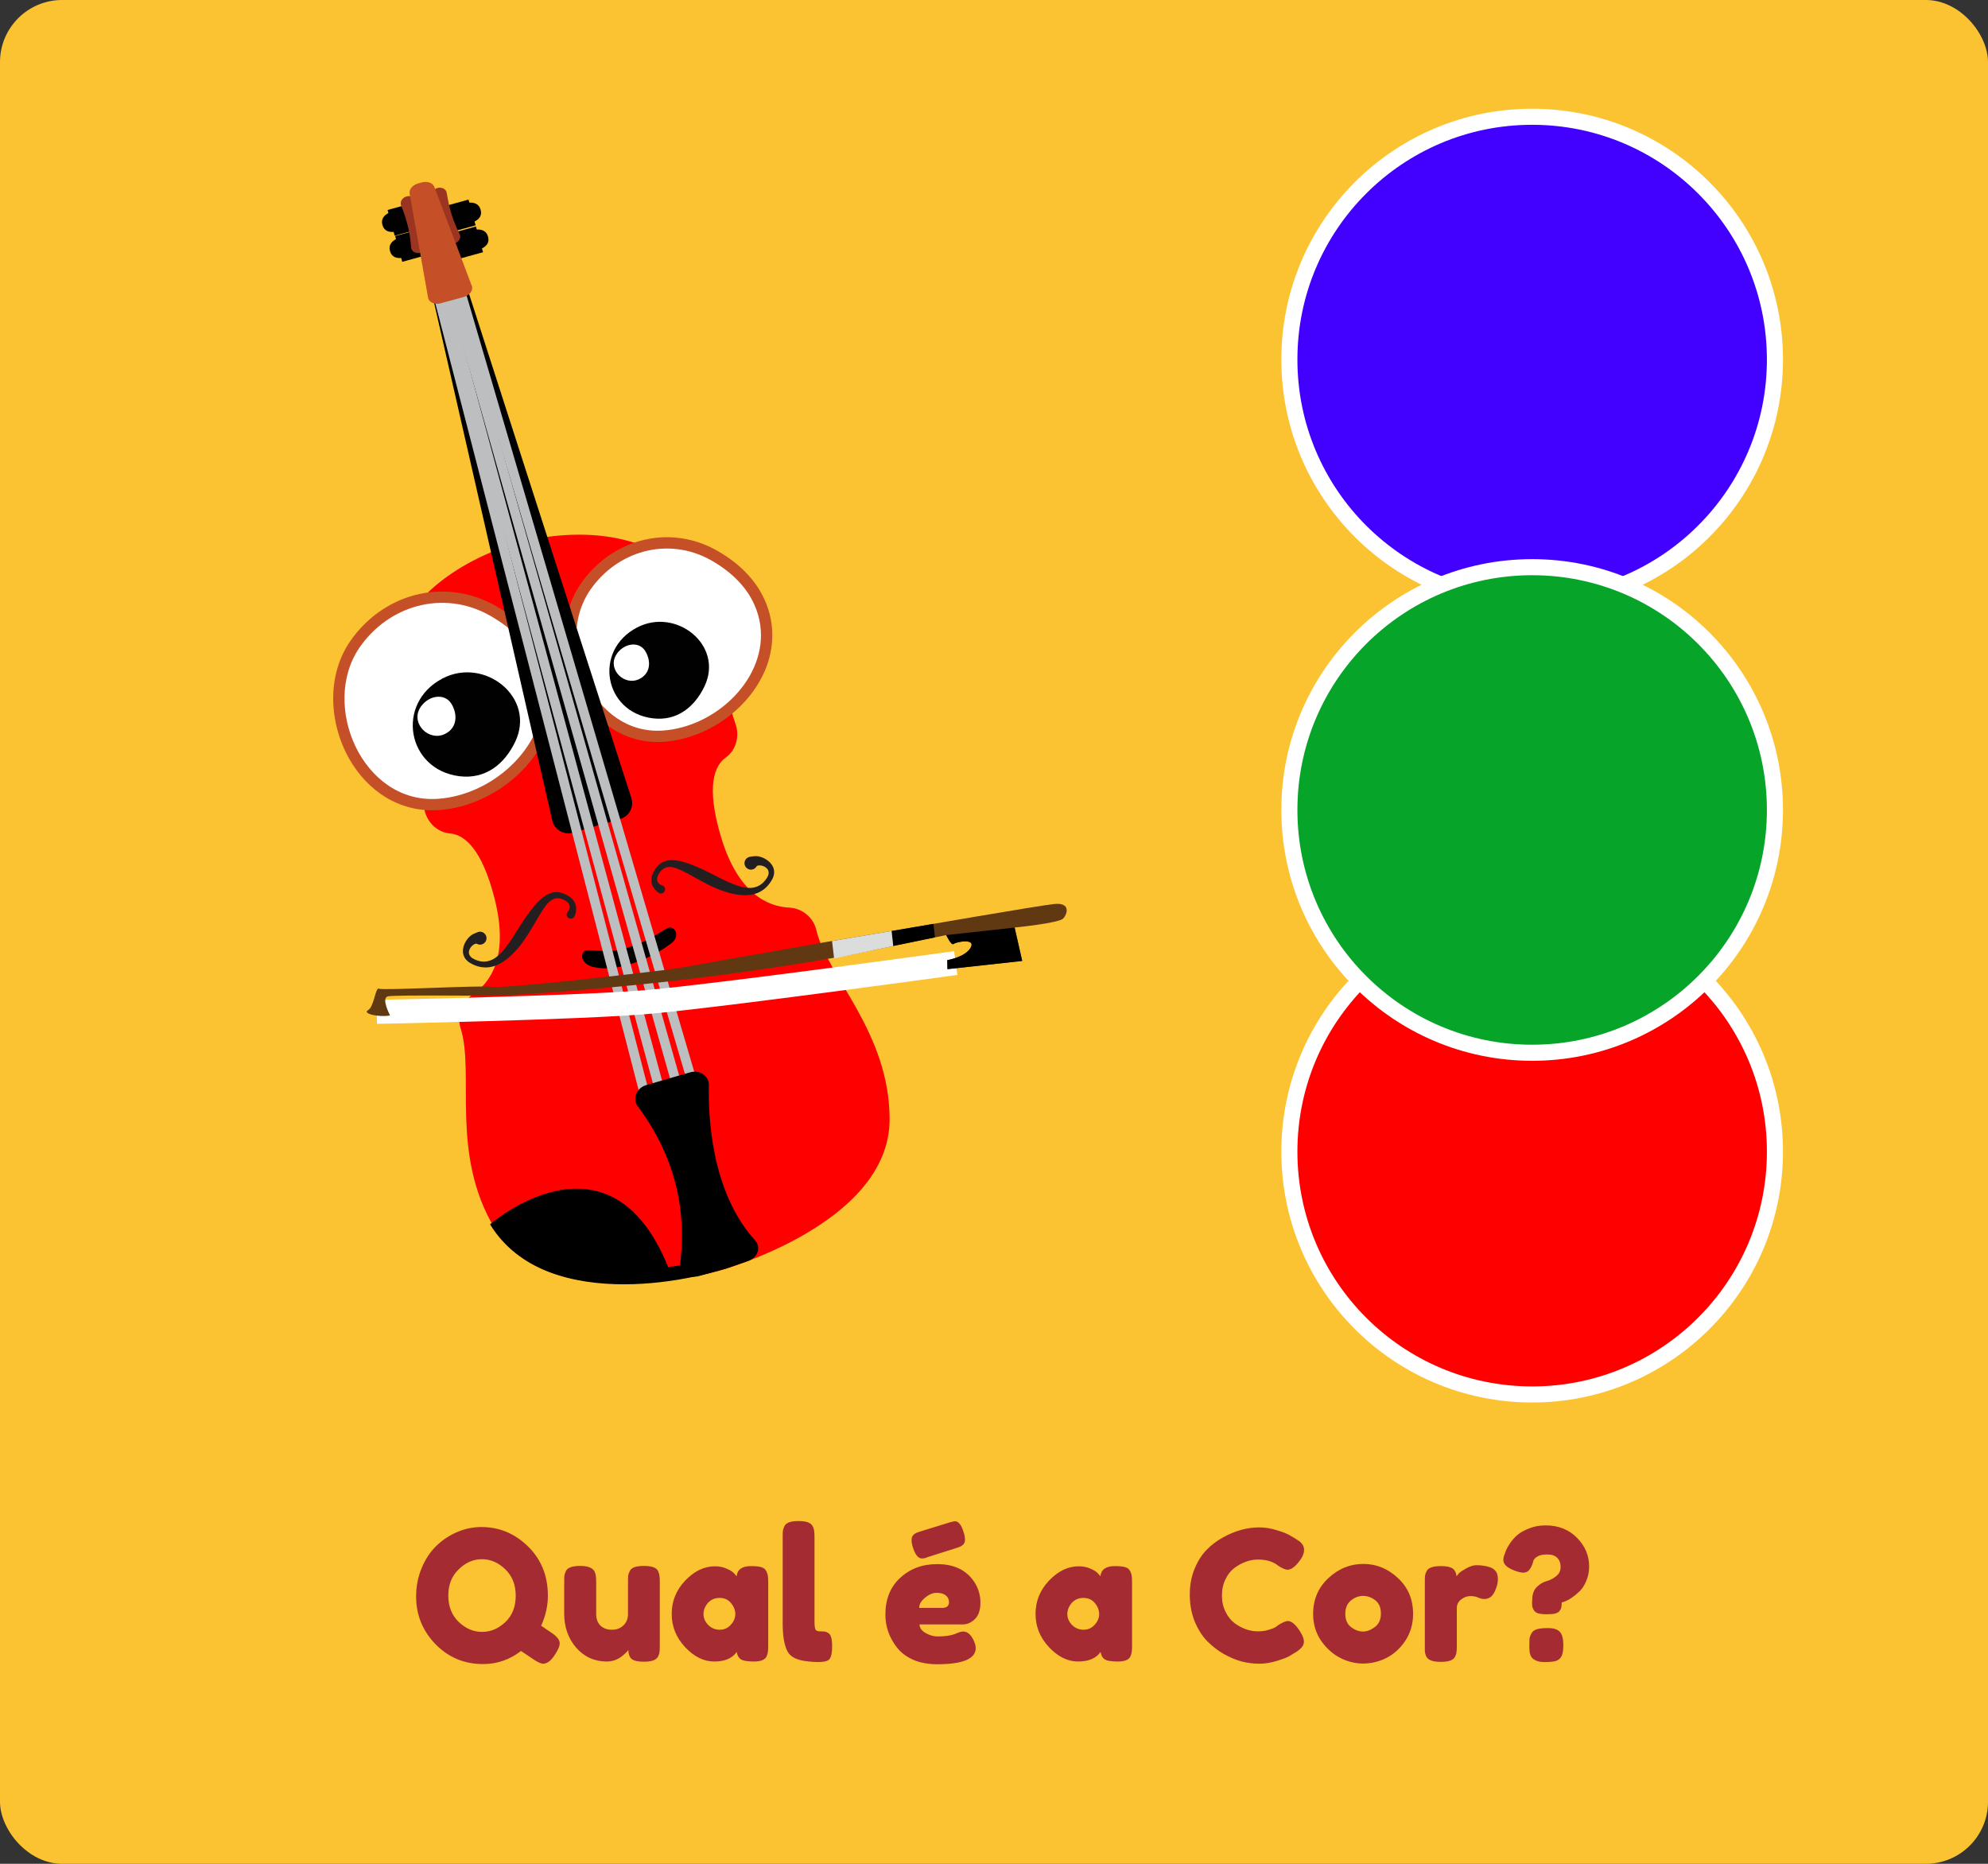 <svg width="256" height="240" viewBox="0 0 256 240" fill="none" xmlns="http://www.w3.org/2000/svg">
<rect x="0" y="0" width="256" height="240" fill="#333333" stroke="none"/>
<rect width="256" height="240" rx="8" fill="#FBC332"/>
<g clip-path="url(#clip0)">
<path d="M105.123 119.773C104.936 118.978 104.495 118.265 103.867 117.743C103.239 117.22 102.458 116.915 101.642 116.873C98.82 116.739 95.016 115.04 92.837 107.738C90.896 101.252 91.987 98.603 93.455 97.547C94.806 96.578 95.265 94.784 94.712 93.218C93.881 90.862 93.145 87.618 93.593 84.169C94.317 78.601 86.518 65.183 66.898 69.801C66.786 69.831 66.671 69.862 66.561 69.892C47.341 75.968 47.51 91.485 50.981 95.899C53.132 98.632 54.157 101.796 54.652 104.245C54.979 105.873 56.291 107.179 57.948 107.321C59.749 107.475 62.042 109.192 63.7 115.755C65.565 123.144 63.166 126.551 60.812 128.111C60.132 128.565 59.618 129.227 59.346 129.998C59.075 130.769 59.062 131.607 59.309 132.386C61.164 138.217 57.92 148.504 63.685 158.161C70.631 169.796 92.559 163.643 92.559 163.643C92.559 163.643 114.545 157.706 114.557 144.154C114.563 132.909 106.51 125.733 105.123 119.773Z" fill="#FF0000"/>
<path d="M88.018 94.358C87.172 94.586 86.306 94.733 85.432 94.797C81.344 95.088 77.564 92.928 75.326 89.021C72.829 84.664 72.853 79.265 75.383 75.586C77.176 72.981 79.782 71.112 82.722 70.324C85.851 69.486 89.145 69.922 91.997 71.557C94.801 73.16 96.761 75.195 97.825 77.603C99.106 80.504 99.026 83.614 97.596 86.596C95.829 90.271 92.16 93.248 88.018 94.358Z" fill="white"/>
<path d="M82.91 71.025C85.744 70.266 88.84 70.587 91.635 72.184C94.454 73.798 96.227 75.783 97.154 77.895C100.154 84.686 94.653 91.826 87.829 93.654C87.029 93.871 86.21 94.011 85.384 94.072C76.333 94.716 71.283 82.832 75.984 75.997C77.723 73.469 80.197 71.752 82.913 71.025L82.91 71.025ZM82.537 69.62C79.429 70.453 76.676 72.425 74.786 75.173C73.408 77.175 72.701 79.632 72.741 82.278C72.791 84.771 73.463 87.212 74.696 89.38C75.802 91.311 77.309 92.895 79.056 93.966C80.983 95.144 83.232 95.687 85.485 95.518C86.405 95.451 87.317 95.296 88.207 95.055C92.548 93.891 96.397 90.767 98.255 86.901C98.964 85.449 99.369 83.868 99.445 82.255C99.514 80.552 99.188 78.857 98.493 77.301C97.366 74.748 95.303 72.601 92.362 70.918C89.343 69.191 85.854 68.729 82.538 69.617L82.537 69.62Z" fill="#C55027"/>
<path d="M84.054 92.496C77.768 91.718 76.369 83.766 82.032 80.804C87.069 78.169 93.24 83.089 90.721 88.373C89.458 91.024 87.194 92.885 84.054 92.496Z" fill="#010101"/>
<path d="M82.317 87.442C80.421 88.368 78.251 86.255 79.309 84.388C80.149 82.894 82.262 82.402 83.129 83.896C83.85 85.141 83.791 86.722 82.317 87.442Z" fill="white"/>
<path d="M59.231 103.117C58.324 103.361 57.396 103.519 56.459 103.587C54.205 103.765 51.954 103.221 50.032 102.034C48.273 100.959 46.75 99.356 45.629 97.399C42.952 92.725 42.976 86.936 45.688 82.992C47.61 80.198 50.406 78.193 53.559 77.349C56.914 76.45 60.447 76.919 63.504 78.668C66.511 80.388 68.614 82.57 69.754 85.151C71.126 88.26 71.041 91.593 69.509 94.788C67.614 98.734 63.676 101.926 59.231 103.117Z" fill="white"/>
<path d="M53.747 78.048C56.798 77.231 60.131 77.577 63.141 79.295C66.177 81.032 68.084 83.17 69.088 85.443C72.316 92.754 66.391 100.447 59.044 102.416C58.181 102.648 57.298 102.798 56.407 102.863C46.665 103.556 41.225 90.761 46.287 83.401C48.159 80.68 50.824 78.831 53.747 78.048ZM53.37 76.644C50.05 77.534 47.108 79.642 45.089 82.581C43.622 84.716 42.864 87.338 42.907 90.166C42.961 92.832 43.679 95.441 44.998 97.759C46.179 99.822 47.788 101.514 49.653 102.652C51.707 103.91 54.106 104.491 56.51 104.313C57.494 104.241 58.468 104.076 59.42 103.82C64.064 102.575 68.18 99.234 70.163 95.099C70.92 93.549 71.353 91.861 71.433 90.139C71.507 88.323 71.159 86.515 70.417 84.857C69.213 82.13 67.009 79.839 63.862 78.035C60.637 76.19 56.91 75.696 53.369 76.645L53.37 76.644Z" fill="#C55027"/>
<path d="M59.165 99.954C52.396 99.112 50.889 90.553 56.988 87.364C62.412 84.53 69.055 89.825 66.345 95.516C64.983 98.368 62.546 100.372 59.165 99.954Z" fill="#010101"/>
<path d="M57.296 94.511C55.254 95.509 52.918 93.234 54.054 91.219C54.965 89.61 57.235 89.081 58.167 90.69C58.945 92.034 58.88 93.737 57.296 94.511Z" fill="white"/>
<path d="M86.48 121.444C85.409 122.233 84.186 123.089 81.784 123.942C79.245 124.842 77.674 124.812 76.346 124.504C75.661 124.347 75.111 123.835 74.987 123.389C74.868 122.942 75.11 122.382 75.574 122.358C76.883 122.284 78.332 122.793 80.799 122.033C83.814 121.104 84.706 120.118 86.011 119.486C86.428 119.286 86.919 119.625 87.043 120.072C87.165 120.514 86.975 121.079 86.48 121.444Z" fill="black"/>
<path d="M73.059 117.464C73.056 117.474 73.067 117.462 73.074 117.46C73.08 117.458 73.087 117.448 73.094 117.44C73.101 117.432 73.123 117.409 73.137 117.393C73.165 117.359 73.189 117.322 73.213 117.284C73.26 117.209 73.298 117.129 73.327 117.046C73.38 116.89 73.382 116.722 73.333 116.565C73.32 116.526 73.305 116.487 73.288 116.449C73.267 116.412 73.244 116.375 73.219 116.34C73.166 116.265 73.104 116.197 73.034 116.137C72.876 116.008 72.701 115.903 72.512 115.826C72.124 115.656 71.731 115.607 71.384 115.723C71.038 115.839 70.723 116.102 70.443 116.418C70.16 116.757 69.904 117.119 69.678 117.499C69.559 117.693 69.442 117.888 69.325 118.088L68.976 118.688C68.743 119.092 68.504 119.496 68.256 119.898L68.071 120.198L67.875 120.501C67.745 120.703 67.608 120.902 67.469 121.1C67.187 121.499 66.885 121.884 66.564 122.253C66.236 122.63 65.881 122.982 65.502 123.307C65.113 123.645 64.684 123.933 64.225 124.165C63.748 124.409 63.226 124.549 62.692 124.576C62.164 124.597 61.638 124.503 61.149 124.301C61.03 124.254 60.914 124.202 60.8 124.145C60.679 124.087 60.563 124.022 60.451 123.949C60.333 123.87 60.223 123.782 60.121 123.683C60.015 123.579 59.922 123.463 59.846 123.336C59.687 123.071 59.606 122.767 59.611 122.458C59.617 122.163 59.679 121.872 59.795 121.6C59.907 121.33 60.059 121.078 60.245 120.853C60.344 120.731 60.454 120.619 60.574 120.518C60.715 120.399 60.872 120.302 61.041 120.229L61.493 120.039C61.624 119.984 61.768 119.963 61.91 119.979C62.051 119.995 62.186 120.047 62.302 120.13C62.418 120.212 62.511 120.323 62.572 120.452C62.633 120.581 62.66 120.723 62.65 120.865C62.64 121.007 62.594 121.145 62.516 121.264C62.438 121.383 62.331 121.481 62.205 121.547C62.079 121.614 61.938 121.647 61.795 121.643C61.653 121.64 61.514 121.6 61.391 121.527C61.334 121.507 61.271 121.509 61.215 121.532C61.135 121.555 61.059 121.589 60.99 121.635C60.835 121.734 60.701 121.863 60.596 122.015C60.491 122.16 60.421 122.327 60.39 122.504C60.363 122.668 60.389 122.837 60.463 122.986C60.549 123.147 60.676 123.283 60.83 123.381C60.915 123.438 61.004 123.488 61.097 123.531C61.198 123.576 61.298 123.618 61.397 123.656C61.787 123.808 62.209 123.86 62.625 123.809C63.034 123.746 63.423 123.591 63.762 123.355C64.115 123.107 64.436 122.817 64.717 122.492C65.299 121.833 65.795 121.07 66.291 120.299L67.034 119.126C67.283 118.73 67.548 118.334 67.823 117.941C67.959 117.744 68.103 117.552 68.249 117.359C68.395 117.165 68.544 116.973 68.702 116.786C69.02 116.395 69.37 116.032 69.749 115.699C69.95 115.523 70.167 115.366 70.398 115.232C70.642 115.088 70.908 114.984 71.185 114.923C71.467 114.864 71.757 114.859 72.041 114.909C72.307 114.958 72.566 115.043 72.808 115.163C73.052 115.275 73.282 115.415 73.492 115.582C73.546 115.625 73.599 115.675 73.651 115.723C73.703 115.771 73.751 115.826 73.797 115.885C73.894 116.001 73.975 116.131 74.038 116.269C74.165 116.553 74.216 116.865 74.188 117.174C74.176 117.324 74.151 117.473 74.111 117.618C74.093 117.69 74.071 117.761 74.045 117.833C74.032 117.869 74.02 117.905 74.005 117.942L73.981 117.998C73.971 118.021 73.96 118.044 73.947 118.066C73.907 118.124 73.855 118.174 73.796 118.212C73.737 118.25 73.67 118.276 73.601 118.289C73.531 118.302 73.46 118.3 73.391 118.285C73.322 118.27 73.257 118.242 73.198 118.202C73.14 118.162 73.091 118.11 73.053 118.051C73.014 117.992 72.988 117.926 72.976 117.856C72.963 117.787 72.965 117.715 72.98 117.646C72.995 117.578 73.023 117.512 73.063 117.454L73.059 117.464Z" fill="#231F20"/>
<path d="M84.877 115.006C84.855 114.994 84.834 114.979 84.813 114.964L84.764 114.928C84.733 114.904 84.703 114.881 84.674 114.856C84.615 114.808 84.559 114.757 84.507 114.705C84.399 114.6 84.301 114.486 84.215 114.362C84.031 114.111 83.916 113.817 83.879 113.508C83.863 113.357 83.866 113.205 83.89 113.055C83.901 112.983 83.915 112.912 83.933 112.841C83.953 112.773 83.972 112.704 83.998 112.639C84.092 112.388 84.217 112.15 84.369 111.929C84.516 111.701 84.695 111.496 84.9 111.318C85.117 111.13 85.369 110.985 85.641 110.891C85.911 110.804 86.192 110.758 86.476 110.756C86.743 110.754 87.01 110.777 87.273 110.825C87.769 110.917 88.255 111.051 88.728 111.224C88.961 111.304 89.188 111.393 89.411 111.484C89.635 111.574 89.857 111.666 90.075 111.765C90.511 111.959 90.938 112.165 91.358 112.378L92.594 113.004C93.412 113.411 94.229 113.812 95.069 114.08C95.477 114.216 95.901 114.301 96.33 114.332C96.743 114.362 97.156 114.296 97.539 114.14C97.923 113.972 98.259 113.71 98.517 113.38C98.584 113.297 98.649 113.21 98.713 113.118C98.772 113.034 98.823 112.945 98.866 112.853C98.948 112.689 98.987 112.508 98.979 112.326C98.967 112.16 98.902 112.002 98.795 111.875C98.678 111.739 98.532 111.631 98.368 111.559C98.2 111.484 98.019 111.442 97.835 111.436C97.752 111.434 97.67 111.443 97.59 111.463C97.529 111.472 97.475 111.503 97.436 111.549C97.367 111.674 97.269 111.78 97.148 111.856C97.028 111.932 96.89 111.976 96.748 111.984C96.605 111.992 96.464 111.963 96.336 111.901C96.208 111.839 96.098 111.745 96.016 111.628C95.935 111.512 95.885 111.376 95.87 111.234C95.856 111.093 95.878 110.95 95.935 110.82C95.992 110.689 96.081 110.575 96.194 110.488C96.307 110.402 96.44 110.345 96.581 110.325L97.07 110.256C97.253 110.231 97.439 110.235 97.621 110.265C97.775 110.291 97.927 110.331 98.074 110.384C98.35 110.483 98.609 110.623 98.844 110.798C99.083 110.971 99.286 111.19 99.442 111.441C99.604 111.704 99.689 112.006 99.689 112.314C99.688 112.463 99.668 112.611 99.63 112.755C99.592 112.89 99.542 113.022 99.482 113.149C99.423 113.268 99.356 113.384 99.282 113.495C99.214 113.602 99.141 113.71 99.062 113.808C98.746 114.231 98.342 114.581 97.878 114.834C97.404 115.083 96.883 115.229 96.349 115.263C95.835 115.299 95.317 115.271 94.81 115.18C94.317 115.094 93.832 114.973 93.357 114.817C92.893 114.666 92.436 114.49 91.99 114.29C91.769 114.192 91.549 114.091 91.334 113.984L91.011 113.824L90.701 113.659C90.282 113.441 89.873 113.216 89.464 112.99L88.856 112.651C88.655 112.541 88.452 112.434 88.252 112.326C87.864 112.116 87.46 111.936 87.044 111.789C86.641 111.66 86.236 111.59 85.879 111.672C85.522 111.755 85.209 111.994 84.963 112.338C84.84 112.5 84.742 112.68 84.673 112.872C84.644 112.959 84.626 113.05 84.618 113.142C84.615 113.185 84.614 113.228 84.616 113.27C84.62 113.312 84.626 113.353 84.636 113.393C84.674 113.553 84.763 113.696 84.887 113.803C84.954 113.86 85.026 113.91 85.104 113.95C85.143 113.971 85.184 113.989 85.225 114.006C85.247 114.013 85.267 114.019 85.287 114.025L85.316 114.031C85.321 114.03 85.337 114.036 85.329 114.027C85.394 114.057 85.452 114.098 85.5 114.15C85.548 114.202 85.586 114.262 85.611 114.328C85.635 114.395 85.647 114.465 85.644 114.536C85.642 114.606 85.626 114.676 85.596 114.74C85.567 114.804 85.525 114.862 85.473 114.91C85.422 114.959 85.361 114.996 85.295 115.021C85.228 115.046 85.158 115.057 85.087 115.055C85.017 115.052 84.947 115.036 84.883 115.007L84.877 115.006Z" fill="#231F20"/>
<path d="M55.636 37.833L71.115 105.658C71.18 105.939 71.301 106.205 71.471 106.438C71.642 106.671 71.859 106.867 72.108 107.014C72.357 107.16 72.634 107.254 72.921 107.29C73.208 107.326 73.499 107.303 73.777 107.222L79.874 105.452C80.146 105.373 80.4 105.24 80.62 105.061C80.841 104.882 81.023 104.661 81.156 104.411C81.29 104.161 81.371 103.886 81.397 103.604C81.422 103.322 81.391 103.037 81.305 102.767L60.068 36.81C59.962 36.48 59.777 36.181 59.529 35.939C59.281 35.697 58.977 35.519 58.644 35.422L58.303 35.322C57.858 35.191 57.381 35.21 56.947 35.376C56.513 35.542 56.145 35.846 55.9 36.24C55.605 36.716 55.51 37.288 55.636 37.833Z" fill="black"/>
<path d="M56.109 28.647L60.79 27.358" stroke="#010101" stroke-width="3.438" stroke-miterlimit="10"/>
<path d="M59.655 27.18L59.879 27.991C59.911 28.112 59.97 28.224 60.051 28.319C60.132 28.415 60.233 28.491 60.346 28.544C60.46 28.596 60.584 28.623 60.709 28.622C60.834 28.622 60.958 28.593 61.071 28.54C61.606 28.293 62.123 27.836 61.894 27.014C61.672 26.209 61.008 26.057 60.423 26.095C60.296 26.103 60.172 26.14 60.061 26.202C59.95 26.265 59.854 26.351 59.781 26.455C59.707 26.559 59.657 26.678 59.636 26.803C59.614 26.929 59.621 27.057 59.655 27.18Z" fill="#010101"/>
<path d="M57.063 32.11L61.744 30.821" stroke="#010101" stroke-width="3.438" stroke-miterlimit="10"/>
<path d="M60.609 30.643L60.832 31.454C60.865 31.575 60.924 31.687 61.005 31.783C61.086 31.878 61.186 31.955 61.3 32.007C61.414 32.059 61.537 32.086 61.663 32.086C61.788 32.085 61.911 32.057 62.025 32.003C62.559 31.756 63.077 31.3 62.848 30.477C62.626 29.672 61.961 29.52 61.377 29.559C61.25 29.568 61.126 29.604 61.015 29.667C60.904 29.729 60.808 29.815 60.735 29.919C60.661 30.023 60.612 30.142 60.59 30.267C60.568 30.392 60.575 30.521 60.609 30.643Z" fill="#010101"/>
<path d="M55.049 27.407L50.369 28.696" stroke="#010101" stroke-width="3.438" stroke-miterlimit="10"/>
<path d="M51.252 27.962L51.476 28.773C51.509 28.893 51.516 29.02 51.495 29.143C51.474 29.266 51.427 29.384 51.356 29.487C51.285 29.59 51.193 29.677 51.085 29.741C50.978 29.805 50.857 29.844 50.733 29.857C50.147 29.918 49.474 29.789 49.244 28.966C49.023 28.162 49.516 27.691 50.038 27.426C50.151 27.368 50.276 27.336 50.403 27.333C50.53 27.329 50.657 27.354 50.773 27.405C50.889 27.456 50.992 27.533 51.075 27.629C51.158 27.726 51.219 27.839 51.252 27.962Z" fill="#010101"/>
<path d="M56.024 30.766L51.342 32.055" stroke="#010101" stroke-width="3.438" stroke-miterlimit="10"/>
<path d="M52.227 31.321L52.451 32.132C52.484 32.253 52.491 32.379 52.47 32.503C52.449 32.626 52.402 32.744 52.331 32.847C52.261 32.95 52.168 33.037 52.06 33.101C51.953 33.164 51.832 33.204 51.708 33.217C51.122 33.278 50.449 33.15 50.219 32.327C49.998 31.522 50.491 31.052 51.013 30.786C51.126 30.728 51.251 30.697 51.378 30.693C51.505 30.689 51.631 30.714 51.748 30.765C51.864 30.817 51.967 30.893 52.05 30.989C52.133 31.085 52.194 31.199 52.227 31.321Z" fill="#010101"/>
<path d="M54.011 28.674L83.313 142.07" stroke="#BCBEC0" stroke-width="1.23" stroke-miterlimit="10" stroke-linecap="round"/>
<path d="M54.697 28.486L85.266 141.532" stroke="#BCBEC0" stroke-width="1.23" stroke-miterlimit="10" stroke-linecap="round"/>
<path d="M56.493 27.992L89.452 140.379" stroke="#BCBEC0" stroke-width="1.23" stroke-miterlimit="10" stroke-linecap="round"/>
<path d="M55.638 28.227L87.499 140.918" stroke="#BCBEC0" stroke-width="1.23" stroke-miterlimit="10" stroke-linecap="round"/>
<path d="M83.238 139.719L88.858 138.087C90.097 137.728 91.307 138.536 91.281 139.711C91.182 144.092 91.68 153.578 97.217 159.699C98.093 160.666 97.531 162.041 96.171 162.437L93.413 163.389L90.02 164.309C88.716 164.688 87.463 163.85 87.602 162.613C88.039 158.734 88.398 150.838 82.125 142.468C81.39 141.492 81.957 140.091 83.238 139.719Z" fill="black"/>
<path d="M52.361 25.292C51.783 25.451 51.457 25.996 51.653 26.465C51.962 27.222 52.224 27.999 52.435 28.789C52.708 29.785 52.874 30.806 52.931 31.837C52.962 32.372 53.541 32.711 54.145 32.544L54.458 32.46C54.999 32.316 55.329 31.816 55.193 31.36L53.547 25.835C53.419 25.386 52.887 25.147 52.361 25.292Z" fill="#9B3521"/>
<path d="M56.324 24.208C56.901 24.049 57.459 24.347 57.532 24.853C57.654 25.662 57.827 26.463 58.049 27.251C58.325 28.245 58.705 29.207 59.183 30.122C59.431 30.598 59.106 31.185 58.502 31.351L58.189 31.435C57.648 31.58 57.112 31.327 56.995 30.869L55.58 25.278C55.467 24.83 55.8 24.352 56.324 24.208Z" fill="#9B3521"/>
<path d="M55.922 24.048C55.73 23.539 55.02 23.298 54.301 23.496L54.08 23.555L53.859 23.614C53.139 23.812 52.654 24.38 52.749 24.917L55.129 38.355C55.234 38.947 55.992 39.261 56.788 39.042L59.685 38.254C60.477 38.035 60.97 37.378 60.757 36.815L55.922 24.048Z" fill="#C54F27"/>
<path d="M63.104 157.656C63.104 157.656 78.417 144.303 86.035 163.143C86.035 163.143 91.906 162.669 93.251 160.724C94.595 158.779 95.705 162.032 93.781 163.082C91.578 164.285 70.557 169.812 63.104 157.656Z" fill="black"/>
<path d="M48.512 130.299C48.512 130.299 74.953 129.791 83.707 128.996C93.427 128.113 123.076 124.011 123.076 124.011" stroke="white" stroke-width="3.087" stroke-miterlimit="10"/>
<path d="M50.233 130.758C50.233 130.758 49.029 128.504 49.964 128.295C50.899 128.086 63.449 128.265 64.45 128.199C65.452 128.134 85.846 127.219 108.862 123.079L121.844 120.408C121.844 120.408 122.501 121.82 122.804 121.551C123.107 121.282 125.708 120.784 124.994 122.026C124.28 123.268 121.984 123.63 121.984 123.63L122.004 124.794L131.631 123.738L130.656 119.439C130.656 119.439 136.329 118.875 136.901 118.282C137.473 117.688 137.906 116.171 135.721 116.41C133.537 116.649 117.058 119.503 117.058 119.503L106.227 121.327C106.227 121.327 88.728 124.415 87.114 124.698C85.499 124.981 65.268 127.306 63.538 127.075C61.807 126.845 49.285 127.577 48.814 127.31C48.343 127.044 48.193 129.623 47.395 130.074C46.596 130.525 48.774 131.024 50.233 130.758Z" fill="#603913"/>
<path d="M130.658 119.441L131.633 123.741L122.006 124.796L121.986 123.632C121.986 123.632 124.283 123.274 124.996 122.028C125.709 120.783 123.112 121.281 122.806 121.553C122.501 121.825 121.846 120.41 121.846 120.41L130.658 119.441Z" fill="black"/>
<path d="M120.39 120.707L120.199 118.964L114.811 119.884L115.021 121.812L120.39 120.707Z" fill="black"/>
<path d="M115.022 121.812L107.409 123.423L107.146 121.175L114.811 119.884L115.022 121.812Z" fill="#DBDDDC"/>
</g>
<circle cx="197.299" cy="46.299" r="31.264" fill="#4200FF" stroke="white" stroke-width="2.07"/>
<circle cx="197.299" cy="148.299" r="31.264" fill="#FF0000" stroke="white" stroke-width="2.07"/>
<circle cx="197.299" cy="104.299" r="31.264" fill="#06A429" stroke="white" stroke-width="2.07"/>
<path d="M69.687 209.343C70.404 209.826 70.919 210.177 71.231 210.396C71.793 210.817 72.074 211.223 72.074 211.613C72.074 211.987 71.84 212.518 71.372 213.204C70.904 213.891 70.428 214.234 69.944 214.234C69.648 214.234 69.195 214.023 68.587 213.602C68.509 213.555 68.29 213.407 67.931 213.157C67.573 212.908 67.292 212.721 67.089 212.596C65.638 213.719 64.007 214.281 62.198 214.281C59.779 214.281 57.735 213.423 56.066 211.706C54.412 209.99 53.585 207.946 53.585 205.575C53.585 204.28 53.819 203.07 54.287 201.947C54.755 200.808 55.379 199.856 56.16 199.092C56.94 198.327 57.837 197.727 58.851 197.29C59.865 196.853 60.91 196.634 61.987 196.634C64.296 196.634 66.301 197.469 68.002 199.139C69.702 200.808 70.553 202.922 70.553 205.481C70.553 206.776 70.264 208.063 69.687 209.343ZM57.727 205.458C57.727 206.846 58.172 207.977 59.062 208.851C59.967 209.709 60.973 210.138 62.081 210.138C63.188 210.138 64.187 209.717 65.076 208.875C65.966 208.032 66.41 206.901 66.41 205.481C66.41 204.061 65.958 202.922 65.053 202.064C64.163 201.206 63.165 200.777 62.057 200.777C60.949 200.777 59.951 201.214 59.062 202.088C58.172 202.946 57.727 204.069 57.727 205.458ZM78.131 213.953C76.555 213.953 75.245 213.36 74.199 212.175C73.169 210.973 72.654 209.514 72.654 207.798V203.702C72.654 203.328 72.662 203.055 72.678 202.883C72.709 202.712 72.779 202.509 72.888 202.275C73.107 201.854 73.716 201.643 74.714 201.643C75.806 201.643 76.446 201.939 76.633 202.532C76.727 202.782 76.773 203.18 76.773 203.726V207.821C76.773 208.461 76.953 208.96 77.312 209.319C77.686 209.678 78.178 209.858 78.786 209.858C79.41 209.858 79.91 209.67 80.284 209.296C80.674 208.921 80.869 208.43 80.869 207.821V203.679C80.869 203.32 80.877 203.055 80.893 202.883C80.924 202.696 81.002 202.485 81.127 202.251C81.329 201.846 81.93 201.643 82.929 201.643C83.912 201.643 84.512 201.854 84.731 202.275C84.84 202.509 84.902 202.719 84.918 202.907C84.949 203.078 84.965 203.344 84.965 203.702V211.987C84.965 212.331 84.949 212.596 84.918 212.783C84.902 212.955 84.832 213.15 84.707 213.368C84.473 213.774 83.873 213.977 82.905 213.977C81.954 213.977 81.368 213.789 81.15 213.415C80.994 213.15 80.916 212.83 80.916 212.455C80.854 212.565 80.713 212.721 80.495 212.923C80.276 213.126 80.066 213.298 79.863 213.438C79.332 213.782 78.755 213.953 78.131 213.953ZM94.852 202.977C94.945 202.103 95.561 201.666 96.701 201.666C97.309 201.666 97.761 201.713 98.058 201.807C98.354 201.9 98.557 202.064 98.666 202.298C98.791 202.532 98.861 202.743 98.877 202.93C98.908 203.102 98.924 203.367 98.924 203.726V211.917C98.924 212.276 98.908 212.549 98.877 212.736C98.861 212.908 98.799 213.111 98.69 213.345C98.471 213.75 97.933 213.953 97.075 213.953C96.232 213.953 95.663 213.852 95.367 213.649C95.086 213.431 94.922 213.118 94.875 212.713C94.298 213.54 93.33 213.953 91.973 213.953C90.631 213.953 89.383 213.337 88.228 212.104C87.074 210.872 86.496 209.444 86.496 207.821C86.496 206.183 87.074 204.756 88.228 203.539C89.398 202.306 90.678 201.69 92.067 201.69C92.597 201.69 93.081 201.783 93.518 201.971C93.954 202.158 94.259 202.337 94.43 202.509C94.602 202.665 94.742 202.821 94.852 202.977ZM90.592 207.845C90.592 208.36 90.795 208.828 91.201 209.249C91.606 209.655 92.098 209.858 92.675 209.858C93.252 209.858 93.728 209.647 94.103 209.226C94.493 208.804 94.688 208.344 94.688 207.845C94.688 207.33 94.501 206.854 94.126 206.417C93.767 205.98 93.276 205.762 92.652 205.762C92.043 205.762 91.544 205.98 91.154 206.417C90.779 206.854 90.592 207.33 90.592 207.845ZM100.789 197.922C100.789 197.563 100.797 197.298 100.813 197.126C100.844 196.939 100.914 196.728 101.023 196.494C101.242 196.073 101.85 195.862 102.849 195.862C103.8 195.862 104.393 196.073 104.627 196.494C104.752 196.728 104.822 196.939 104.838 197.126C104.869 197.313 104.885 197.586 104.885 197.945V208.781C104.885 209.343 104.932 209.702 105.025 209.858C105.119 209.998 105.322 210.068 105.634 210.068C105.961 210.068 106.18 210.084 106.289 210.115C106.398 210.131 106.531 210.193 106.687 210.302C106.999 210.505 107.155 211.059 107.155 211.964C107.155 212.947 106.999 213.548 106.687 213.766C106.281 214.047 105.314 214.094 103.785 213.906C102.583 213.75 101.803 213.352 101.444 212.713C101.008 211.948 100.789 210.731 100.789 209.062V197.922ZM119.42 200.519C119.202 200.629 118.968 200.683 118.718 200.683C118.25 200.683 117.868 200.223 117.571 199.303C117.447 198.928 117.384 198.608 117.384 198.343C117.384 198.078 117.439 197.875 117.548 197.734C117.688 197.532 117.969 197.368 118.391 197.243L122.252 196.049C122.658 195.94 122.892 195.886 122.954 195.886C123.422 195.886 123.797 196.346 124.078 197.266C124.202 197.641 124.265 197.961 124.265 198.226C124.265 198.476 124.21 198.671 124.101 198.811C123.961 199.014 123.68 199.178 123.259 199.303L119.42 200.519ZM126.254 206.37C126.254 207.322 126.012 208.032 125.529 208.5C125.061 208.953 124.538 209.179 123.961 209.179H118.414C118.414 209.616 118.671 209.982 119.186 210.279C119.701 210.575 120.216 210.723 120.731 210.723C121.636 210.723 122.346 210.63 122.861 210.443L123.118 210.349C123.493 210.177 123.805 210.092 124.054 210.092C124.554 210.092 124.983 210.443 125.341 211.145C125.544 211.566 125.646 211.925 125.646 212.221C125.646 213.61 123.984 214.304 120.661 214.304C119.506 214.304 118.476 214.109 117.571 213.719C116.682 213.313 115.988 212.783 115.488 212.128C114.506 210.864 114.014 209.452 114.014 207.892C114.014 205.926 114.646 204.358 115.91 203.188C117.189 202.002 118.781 201.409 120.684 201.409C122.853 201.409 124.444 202.173 125.458 203.702C125.989 204.514 126.254 205.403 126.254 206.37ZM121.316 207.049C121.909 207.049 122.205 206.799 122.205 206.3C122.205 205.941 122.065 205.653 121.784 205.434C121.519 205.216 121.129 205.107 120.614 205.107C120.115 205.107 119.615 205.317 119.116 205.739C118.617 206.144 118.367 206.581 118.367 207.049H121.316ZM141.705 202.977C141.798 202.103 142.415 201.666 143.553 201.666C144.162 201.666 144.614 201.713 144.911 201.807C145.207 201.9 145.41 202.064 145.519 202.298C145.644 202.532 145.714 202.743 145.73 202.93C145.761 203.102 145.777 203.367 145.777 203.726V211.917C145.777 212.276 145.761 212.549 145.73 212.736C145.714 212.908 145.652 213.111 145.543 213.345C145.324 213.75 144.786 213.953 143.928 213.953C143.085 213.953 142.516 213.852 142.219 213.649C141.939 213.431 141.775 213.118 141.728 212.713C141.151 213.54 140.183 213.953 138.826 213.953C137.484 213.953 136.236 213.337 135.081 212.104C133.927 210.872 133.35 209.444 133.35 207.821C133.35 206.183 133.927 204.756 135.081 203.539C136.252 202.306 137.531 201.69 138.92 201.69C139.45 201.69 139.934 201.783 140.371 201.971C140.807 202.158 141.112 202.337 141.283 202.509C141.455 202.665 141.595 202.821 141.705 202.977ZM137.445 207.845C137.445 208.36 137.648 208.828 138.054 209.249C138.459 209.655 138.951 209.858 139.528 209.858C140.105 209.858 140.581 209.647 140.956 209.226C141.346 208.804 141.541 208.344 141.541 207.845C141.541 207.33 141.354 206.854 140.979 206.417C140.62 205.98 140.129 205.762 139.505 205.762C138.896 205.762 138.397 205.98 138.007 206.417C137.632 206.854 137.445 207.33 137.445 207.845ZM164.281 209.506L164.702 209.202C165.232 208.89 165.607 208.734 165.825 208.734C166.309 208.734 166.832 209.171 167.393 210.045C167.736 210.591 167.908 211.028 167.908 211.355C167.908 211.683 167.799 211.956 167.58 212.175C167.378 212.393 167.136 212.588 166.855 212.76C166.574 212.931 166.301 213.095 166.036 213.251C165.786 213.407 165.264 213.61 164.468 213.86C163.672 214.109 162.9 214.234 162.151 214.234C161.418 214.234 160.669 214.14 159.904 213.953C159.155 213.75 158.375 213.423 157.564 212.97C156.768 212.502 156.05 211.94 155.411 211.285C154.771 210.614 154.24 209.764 153.819 208.734C153.413 207.689 153.211 206.558 153.211 205.341C153.211 204.124 153.413 203.024 153.819 202.041C154.225 201.042 154.74 200.223 155.364 199.583C156.003 198.928 156.729 198.382 157.54 197.945C159.069 197.103 160.606 196.681 162.151 196.681C162.884 196.681 163.625 196.798 164.374 197.032C165.139 197.251 165.716 197.477 166.106 197.711L166.668 198.039C166.949 198.21 167.167 198.351 167.323 198.46C167.729 198.788 167.932 199.162 167.932 199.583C167.932 199.989 167.768 200.418 167.44 200.871C166.832 201.713 166.285 202.134 165.802 202.134C165.521 202.134 165.123 201.963 164.608 201.619C163.953 201.089 163.079 200.824 161.987 200.824C160.973 200.824 159.974 201.175 158.991 201.877C158.523 202.22 158.133 202.704 157.821 203.328C157.509 203.952 157.353 204.662 157.353 205.458C157.353 206.238 157.509 206.94 157.821 207.564C158.133 208.188 158.531 208.68 159.015 209.038C159.966 209.725 160.957 210.068 161.987 210.068C162.471 210.068 162.923 210.006 163.344 209.881C163.781 209.756 164.093 209.631 164.281 209.506ZM169.095 207.845C169.095 205.973 169.75 204.428 171.061 203.211C172.371 201.994 173.869 201.385 175.554 201.385C177.239 201.385 178.729 201.994 180.024 203.211C181.319 204.412 181.967 205.949 181.967 207.821C181.967 209.116 181.631 210.271 180.961 211.285C180.29 212.284 179.471 213.025 178.503 213.509C177.551 213.977 176.561 214.211 175.531 214.211C174.501 214.211 173.503 213.961 172.535 213.462C171.568 212.947 170.749 212.198 170.078 211.215C169.423 210.216 169.095 209.093 169.095 207.845ZM173.986 209.53C174.486 209.904 174.993 210.092 175.508 210.092C176.022 210.092 176.537 209.897 177.052 209.506C177.567 209.116 177.824 208.539 177.824 207.775C177.824 207.01 177.583 206.441 177.099 206.066C176.615 205.692 176.093 205.504 175.531 205.504C174.969 205.504 174.447 205.7 173.963 206.09C173.479 206.48 173.237 207.057 173.237 207.821C173.237 208.57 173.487 209.14 173.986 209.53ZM191.858 201.807C192.154 201.9 192.396 202.064 192.583 202.298C192.786 202.517 192.887 202.875 192.887 203.375C192.887 203.874 192.739 204.42 192.443 205.013C192.146 205.606 191.717 205.902 191.155 205.902C190.875 205.902 190.602 205.84 190.336 205.715C190.087 205.59 189.751 205.528 189.33 205.528C188.909 205.528 188.511 205.676 188.136 205.973C187.778 206.269 187.598 206.628 187.598 207.049V211.964C187.598 212.323 187.582 212.596 187.551 212.783C187.536 212.955 187.465 213.157 187.341 213.392C187.107 213.797 186.498 214 185.515 214C184.766 214 184.228 213.867 183.9 213.602C183.651 213.384 183.51 213.048 183.479 212.596C183.479 212.44 183.479 212.214 183.479 211.917V203.702C183.479 203.344 183.487 203.078 183.502 202.907C183.534 202.719 183.604 202.517 183.713 202.298C183.932 201.877 184.54 201.666 185.539 201.666C186.475 201.666 187.06 201.846 187.294 202.205C187.465 202.454 187.551 202.712 187.551 202.977C187.629 202.868 187.739 202.735 187.879 202.579C188.035 202.423 188.355 202.212 188.838 201.947C189.322 201.682 189.743 201.549 190.102 201.549C190.477 201.549 190.789 201.573 191.038 201.619C191.288 201.651 191.561 201.713 191.858 201.807ZM197.288 206.16L197.311 205.973C197.311 205.302 197.499 204.771 197.873 204.381C198.263 203.991 198.684 203.734 199.137 203.609C199.589 203.484 200.003 203.273 200.377 202.977C200.767 202.68 200.962 202.283 200.962 201.783C200.962 201.268 200.814 200.871 200.518 200.59C200.237 200.309 199.808 200.168 199.23 200.168C198.653 200.168 198.224 200.262 197.943 200.449C197.678 200.621 197.514 200.8 197.452 200.988L197.382 201.268C197.241 201.674 197.077 201.986 196.89 202.205C196.703 202.407 196.461 202.509 196.165 202.509C195.868 202.509 195.478 202.415 194.994 202.228C194.058 201.869 193.59 201.424 193.59 200.894C193.59 200.66 193.637 200.426 193.731 200.192C193.824 199.942 193.902 199.739 193.965 199.583C194.027 199.412 194.191 199.123 194.456 198.717C194.737 198.312 195.049 197.961 195.392 197.664C195.751 197.352 196.25 197.071 196.89 196.822C197.53 196.556 198.24 196.424 199.02 196.424C200.674 196.424 202.023 196.954 203.069 198.015C204.114 199.076 204.637 200.309 204.637 201.713C204.637 202.384 204.512 203.008 204.262 203.585C204.028 204.147 203.74 204.592 203.396 204.919C202.71 205.575 202.07 206.012 201.477 206.23L201.103 206.347C201.103 206.612 201.087 206.815 201.056 206.955C201.04 207.096 200.97 207.252 200.845 207.424C200.736 207.58 200.541 207.697 200.26 207.775C199.995 207.837 199.636 207.868 199.184 207.868C198.731 207.868 198.364 207.829 198.084 207.751C197.818 207.673 197.631 207.541 197.522 207.353C197.413 207.166 197.343 207.002 197.311 206.862C197.296 206.706 197.288 206.472 197.288 206.16ZM197.194 210.349C197.319 210.099 197.538 209.92 197.85 209.811C198.177 209.702 198.684 209.647 199.371 209.647C200.057 209.647 200.549 209.803 200.845 210.115C201.157 210.411 201.313 210.997 201.313 211.87C201.313 212.494 201.235 212.962 201.079 213.274C200.923 213.571 200.681 213.774 200.354 213.883C200.042 213.977 199.55 214.023 198.879 214.023C198.208 214.023 197.694 213.86 197.335 213.532C197.069 213.267 196.937 212.814 196.937 212.175V211.8C196.937 211.441 196.945 211.168 196.96 210.981C196.991 210.794 197.069 210.583 197.194 210.349Z" fill="#A42B31"/>
<defs>
<clipPath id="clip0">
<rect width="90.483" height="145.274" fill="white" transform="translate(21 32.419) rotate(-15)"/>
</clipPath>
</defs>
</svg>
